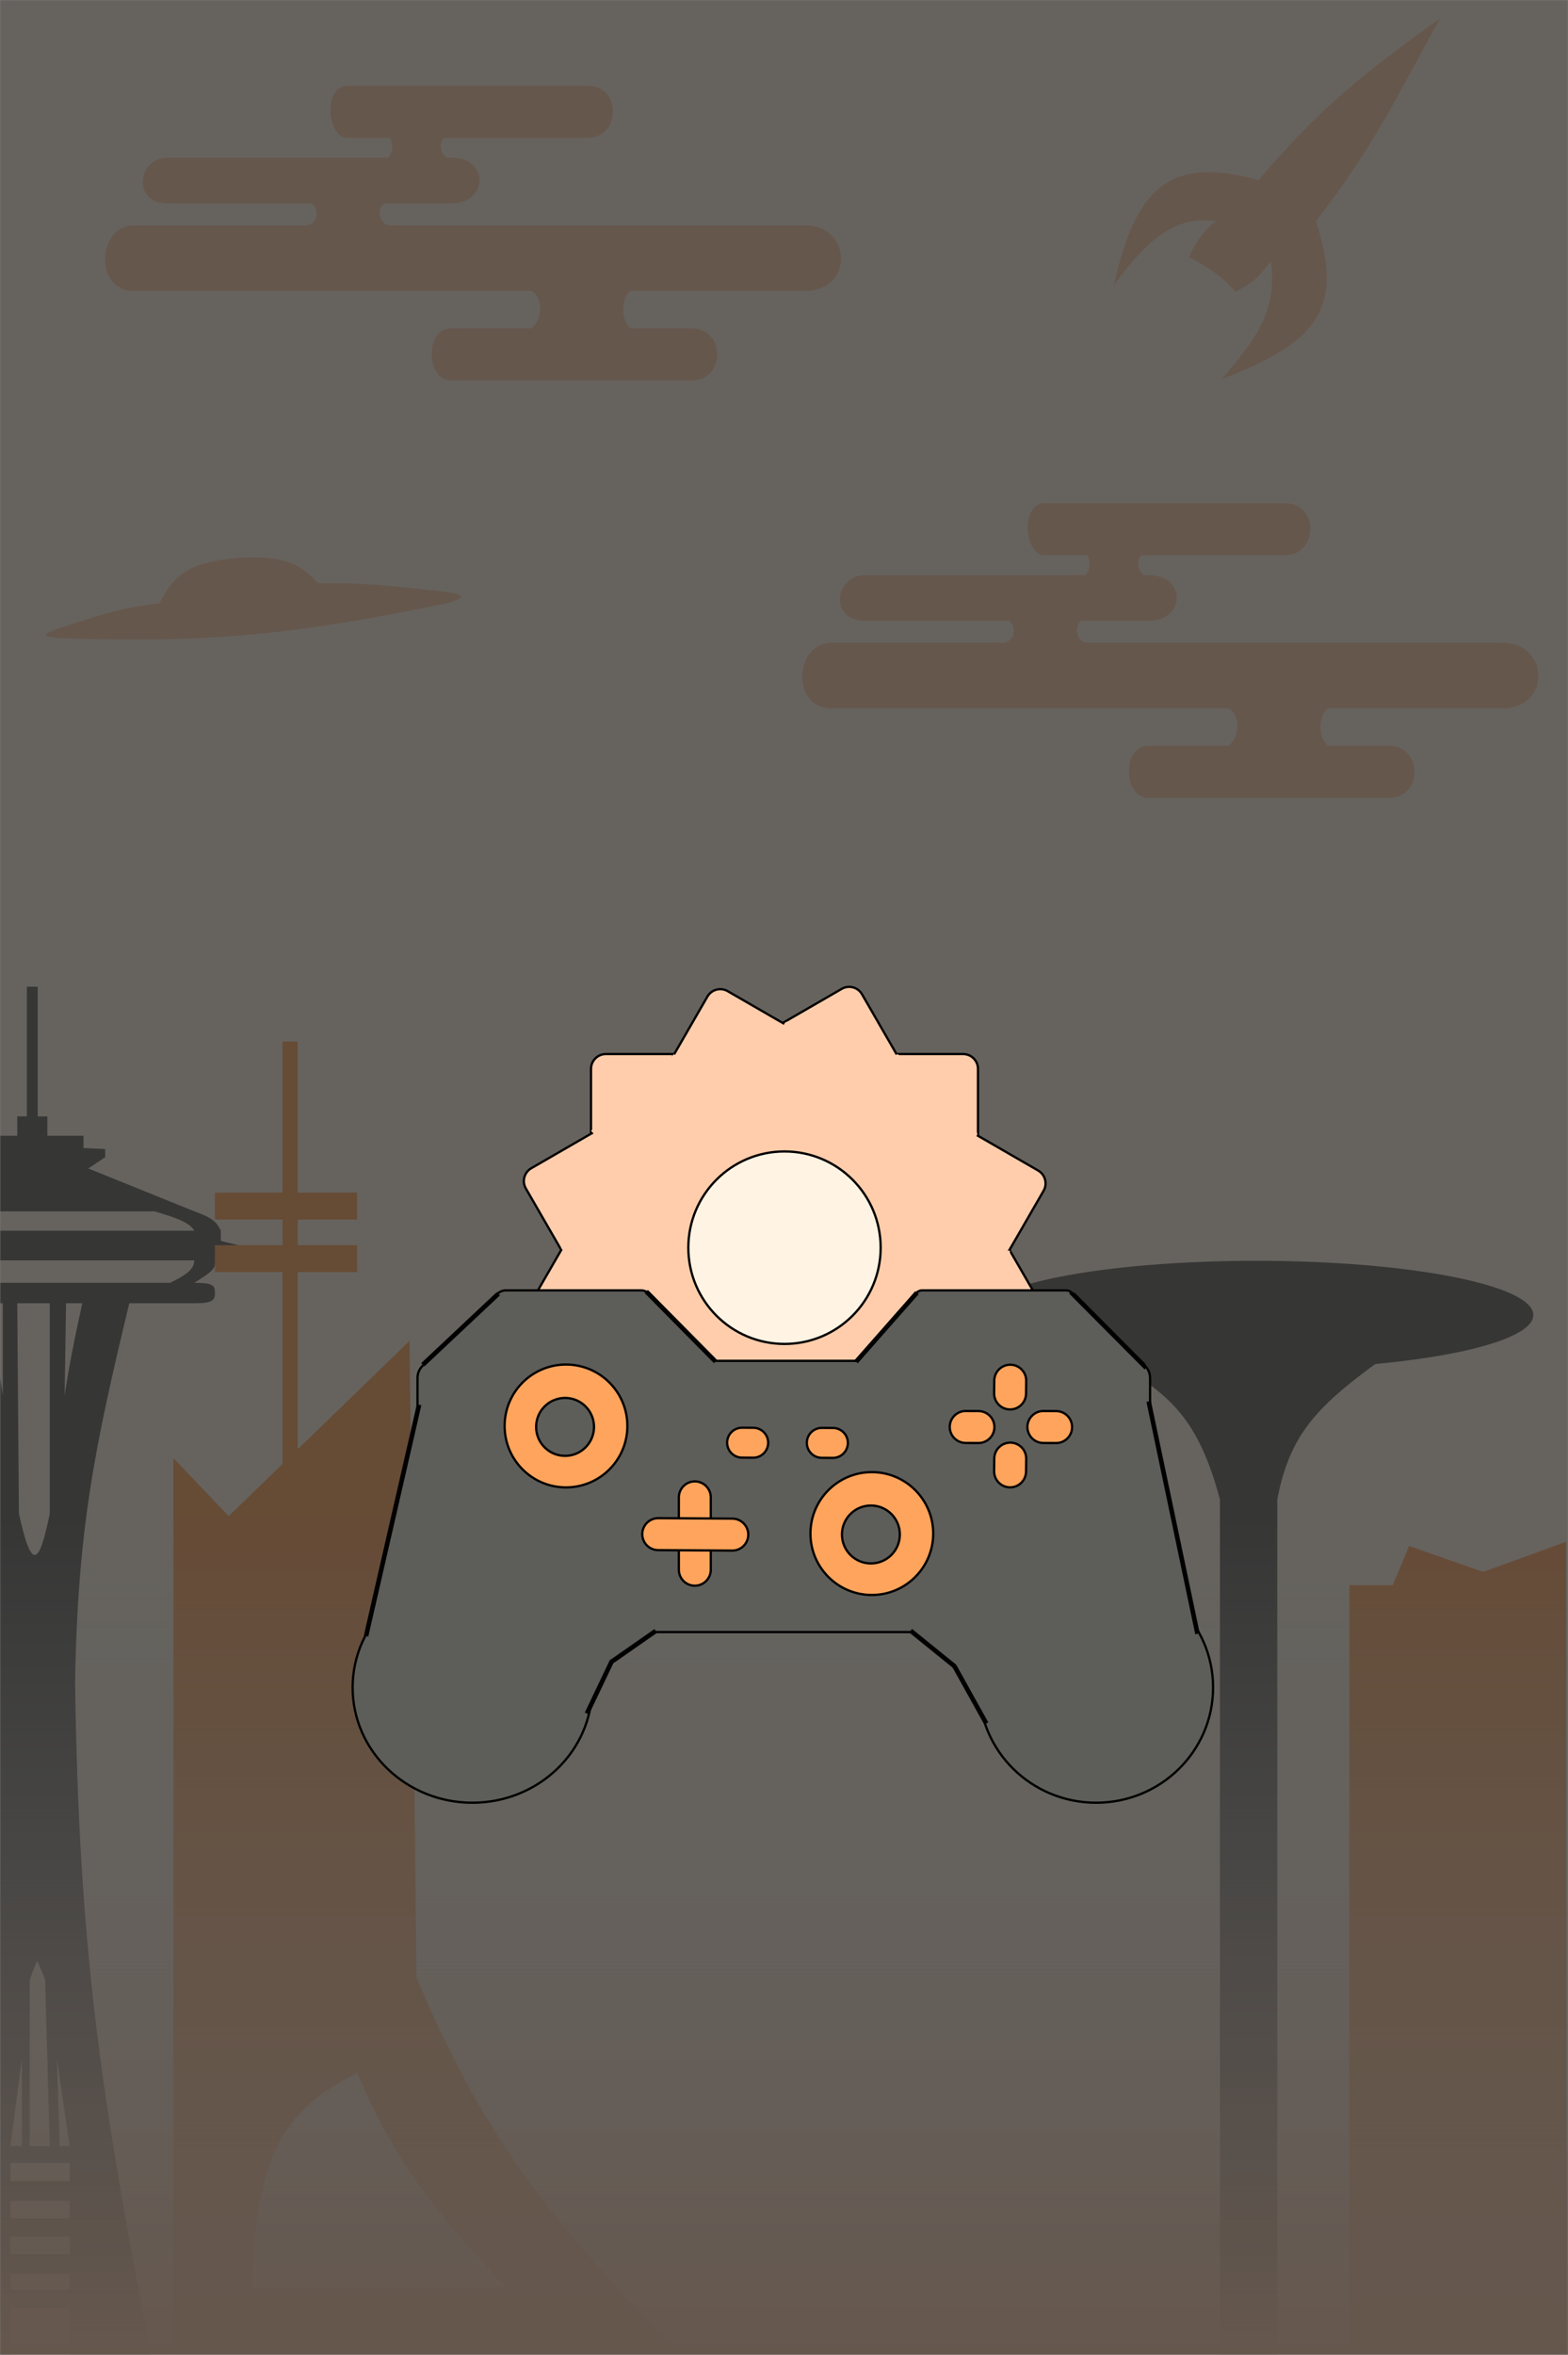 <svg width="687" height="1031" viewBox="0 0 687 1031" fill="none" xmlns="http://www.w3.org/2000/svg">
<rect x="0" y="0" width="687" height="1031" fill="#808080" stroke="none"/>
<g clip-path="url(#clip0_431_1183)">
<mask id="mask0_431_1183" style="mask-type:luminance" maskUnits="userSpaceOnUse" x="0" y="0" width="687" height="1031">
<path d="M687 0H0V1031H687V0Z" fill="white"/>
</mask>
<g mask="url(#mask0_431_1183)">
<path d="M687 0H0V1031H687V0Z" fill="#FFF4E3"/>
<path fill-rule="evenodd" clip-rule="evenodd" d="M152.114 37.565C162.801 37.565 242.712 37.565 257.578 37.565C272.444 37.566 271.979 60.357 257.578 60.357H194.432C192.341 62.734 192.978 67.522 195.773 69.017H197.642C214.599 69.017 213.902 89.074 197.642 89.074H168.215C164.884 91.599 166.192 98.517 171.024 98.646C249.1 98.646 340.947 98.646 352.817 98.646C373.26 98.647 374.189 127.363 352.817 127.363H276.404C271.87 130.476 271.979 140.66 276.463 143.773C288.688 143.773 298.705 143.773 303.106 143.773C317.973 143.774 317.973 166.565 303.106 166.565H197.642C186.492 166.565 186.028 143.774 197.642 143.773C202.03 143.773 216.028 143.773 232.553 143.773C237.677 140.66 238.226 130.476 232.849 127.363H58.728C40.841 127.363 42.7 98.647 58.728 98.646C63.902 98.646 94.258 98.646 133.684 98.646C139.249 98.519 140.08 91.6 136.549 89.074H73.594C57.566 89.074 60.121 69.017 73.594 69.017C83.399 69.017 135.647 69.017 169.907 69.017C172.159 67.522 172.461 62.734 170.812 60.357H152.114C143.286 60.357 141.428 37.566 152.114 37.565Z" fill="#FFCDAB"/>
<path fill-rule="evenodd" clip-rule="evenodd" d="M457.614 220.315C468.301 220.314 548.212 220.314 563.078 220.315C577.944 220.316 577.479 243.107 563.078 243.107H499.933C497.842 245.484 498.479 250.272 501.274 251.767H503.142C520.099 251.767 519.402 271.824 503.142 271.824H473.715C470.384 274.349 471.691 281.266 476.522 281.396C554.598 281.396 646.447 281.396 658.317 281.396C678.76 281.397 679.689 310.113 658.317 310.113H581.904C577.369 313.225 577.479 323.41 581.963 326.523C594.188 326.523 604.205 326.523 608.606 326.523C623.473 326.524 623.473 349.314 608.606 349.314H503.142C491.992 349.314 491.528 326.524 503.142 326.523C507.53 326.523 521.528 326.523 538.053 326.523C543.177 323.409 543.726 313.225 538.349 310.113H364.228C346.341 310.113 348.199 281.397 364.228 281.396C369.403 281.396 399.759 281.396 439.186 281.396C444.749 281.267 445.579 274.349 442.049 271.824H379.094C363.066 271.824 365.621 251.767 379.094 251.767C388.899 251.767 441.148 251.767 475.408 251.767C477.66 250.272 477.962 245.484 476.313 243.107H457.614C448.786 243.107 446.928 220.316 457.614 220.315Z" fill="#FFCDAB"/>
<path d="M532.874 96.84C517.544 94.939 505.765 100.487 488 124.954C497.914 80.09 513.988 68.61 551.423 78.847C578.048 47.619 596.371 32.824 631 8C612.264 41.562 602.639 63.205 576.552 96.84C589.434 135.693 576.255 150.333 535.268 166C552.617 146.067 559.315 134.31 556.808 114.27C551.972 120.992 549.493 123.502 541.251 127.765C534.863 119.334 520.908 112.584 520.908 112.584C520.908 112.584 525.437 101.558 532.874 96.84Z" fill="#FFCDAB"/>
<path d="M25.553 275.154C42.075 269.894 51.739 266.156 69.969 264.087C76.733 250.011 84.739 246.286 103.678 244.244C122.696 243.064 131.138 246.073 139.369 255.31C164.241 255.066 176.348 257.223 196.08 259.127C205.451 260.893 202.344 262.036 196.08 264.087C128.366 278.046 90.979 281.669 25.553 279.352C19.136 278.709 17.223 278.086 25.553 275.154Z" fill="#FFCDAB"/>
<path d="M534.501 656.44C525.174 621.921 513.381 610.894 488.333 596.308H603.751C576.451 616.159 564.947 628.659 559.636 656.44V1031H534.501V656.44Z" fill="#5D5D5A"/>
<path d="M550.402 599.472C617.45 599.472 671.804 588.845 671.804 575.736C671.804 562.627 617.45 552 550.402 552C483.354 552 429 562.627 429 575.736C429 588.845 483.354 599.472 550.402 599.472Z" fill="#5D5D5A"/>
<path fill-rule="evenodd" clip-rule="evenodd" d="M16.532 432V488.771H20.754V497.264H36.587V502.628L46.086 503.075V506.651L38.697 511.569L85.14 530.343C93.251 533.212 95.028 535.168 96.75 538.837V543.307L107.833 545.989C110.992 547.11 110.44 547.556 107.833 548.224L94.111 551.8C94.989 555.337 91.758 557.397 87.349 560.208L87.348 560.209L87.347 560.21C86.638 560.662 85.898 561.134 85.14 561.634C92.525 561.616 94.291 562.573 94.111 565.657C94.522 569.572 92.489 570.604 85.14 570.575H56.641C41.538 633.387 34.075 668.941 32.892 736.417C34.568 852.95 44.095 917.152 66.141 1031H41.78H30.517V1010.46H4.559V1031H-4.773H-31.494C-9.979 920.296 -5.569 854.901 -1.939 736.417C-4.721 671.218 -12.375 635.035 -27.271 570.575H-54.187C-61.262 570.457 -63.215 570.096 -63.158 566.104C-63.057 563.125 -62.646 562.093 -56.826 561.634C-61.493 558.498 -63.319 556.426 -64.214 551.8L-77.408 548.224C-79.294 547.41 -79.755 546.93 -77.408 545.989L-67.381 542.413V538.837C-64.88 534.852 -62.629 532.968 -56.826 530.343L-8.272 511.569L-15.133 506.651V503.075H-8.272V497.264H7.56V488.771H11.782V432H16.532ZM-39.937 530.343C-50.03 533.675 -53.041 535.534 -54.187 538.837H85.14C83.126 535.454 78.667 533.603 67.724 530.343H-39.937ZM-54.187 551.8C-54.785 555.634 -51.886 557.788 -44.687 561.634H74.585C82.463 557.727 84.889 555.568 85.14 551.8H-54.187ZM8.287 662.66L7.56 570.575H21.81L21.808 662.66C17.069 686.054 13.721 687.576 8.287 662.66ZM28.311 611.087C30.175 598.405 32.612 586.282 36.059 570.575H28.934L28.311 611.087ZM-6.161 570.575H1.228V611.087C-0.43 599.162 -2.602 586.828 -6.161 570.575ZM16.251 858.533C14.933 861.627 13.881 864.136 13.033 866.918V939.587H21.775L19.78 866.918C18.807 864.144 17.646 861.407 16.251 858.533ZM4.559 939.587L9.6 901.514V939.587H4.559ZM30.517 939.587L24.939 901.514L26.146 939.587H30.517ZM30.517 954.944H4.559V946.947H30.517V954.944ZM4.559 971.3H30.517V963.576H4.559V971.3ZM30.517 1002.47H4.559V995.652H30.517V1002.47ZM30.517 986.838V979.296H4.559V986.838H16.465H30.517Z" fill="#5D5D5A"/>
<path fill-rule="evenodd" clip-rule="evenodd" d="M100.196 663.803L76 638.418V1031H298C238.122 968.954 210.774 933.109 182.463 865.702L179.439 587.057L130.441 634.511V556.95H156.452V545.143H130.441V533.926H156.452V522.119H130.441V456H123.787V522.119H94.147V533.926H123.787V545.143H94.147V556.95H123.787V640.955L100.196 663.803ZM156.452 907.617C172.282 943.781 186.598 964.335 221.782 1001.48H110.48C111.949 944.801 123.416 923.899 156.452 907.617Z" fill="#FFA45C"/>
<path d="M649.833 688.185L617.402 676.84L610.195 694.011H591.195V1031H686.195V675L649.833 688.185Z" fill="#FFA45C"/>
<path d="M0 1032H687V620H0V1032Z" fill="url(#paint0_linear_431_1183)"/>
<path d="M687 0H0V1031H687V0Z" fill="#252525" fill-opacity="0.7"/>
<path d="M421.993 461.478H265.442C261.852 461.478 258.942 464.388 258.942 467.978V624.529C258.942 628.119 261.852 631.029 265.442 631.029H421.993C425.583 631.029 428.493 628.119 428.493 624.529V467.978C428.493 464.388 425.583 461.478 421.993 461.478Z" fill="#FFCDAB" stroke="black"/>
<path d="M368.802 432.934L232.776 511.468C229.667 513.263 228.602 517.238 230.397 520.347L308.931 656.373C310.726 659.482 314.702 660.547 317.811 658.752L453.836 580.218C456.945 578.423 458.01 574.447 456.216 571.338L377.681 435.313C375.886 432.204 371.911 431.139 368.802 432.934Z" fill="#FFCDAB" stroke="black"/>
<path d="M309.942 436.323L231.408 572.349C229.613 575.458 230.678 579.433 233.787 581.228L369.813 659.763C372.922 661.557 376.897 660.492 378.692 657.383L457.226 521.358C459.021 518.249 457.956 514.273 454.847 512.478L318.822 433.944C315.713 432.149 311.737 433.214 309.942 436.323Z" fill="#FFCDAB" stroke="black"/>
<path d="M343.718 588.392C366.99 588.392 385.856 569.526 385.856 546.254C385.856 522.982 366.99 504.116 343.718 504.116C320.446 504.116 301.58 522.982 301.58 546.254C301.58 569.526 320.446 588.392 343.718 588.392Z" fill="#FFF4E3" stroke="black"/>
<path d="M280.779 484.586L246.069 544.707C245.517 545.664 245.844 546.887 246.801 547.439L246.992 547.549C247.948 548.101 249.171 547.774 249.724 546.817L284.434 486.696C284.987 485.74 284.659 484.517 283.702 483.964L283.512 483.854C282.555 483.302 281.332 483.63 280.779 484.586Z" fill="#FFCDAB"/>
<path d="M301.62 468.291L265.233 501.889L258.947 495.082L295.335 461.484L301.62 468.291Z" fill="#FFCDAB"/>
<path d="M421.002 502.732L386.981 468.819C386.59 468.429 386.589 467.796 386.979 467.405L392.453 461.914C392.843 461.523 393.476 461.522 393.867 461.912L427.888 495.825C428.279 496.215 428.28 496.848 427.89 497.239L422.416 502.73C422.026 503.121 421.393 503.122 421.002 502.732Z" fill="#FFCDAB"/>
<path d="M399.768 490.191L340.542 455.564C340.065 455.285 339.905 454.672 340.184 454.196L343.851 447.924C344.129 447.447 344.742 447.286 345.219 447.565L404.445 482.192C404.921 482.471 405.082 483.083 404.803 483.56L401.136 489.832C400.858 490.309 400.245 490.47 399.768 490.191Z" fill="#FFCDAB"/>
<path d="M442.482 547.566H428.676V564.62H442.482V547.566Z" fill="#FFCDAB"/>
<path d="M206.974 789.258C235.936 789.258 259.448 766.692 259.448 738.814C259.448 710.936 235.936 688.371 206.974 688.371C178.012 688.371 154.5 710.936 154.5 738.814C154.5 766.692 178.012 789.258 206.974 789.258Z" fill="#5D5D5A" stroke="black"/>
<path d="M480.244 789.258C508.544 789.258 531.5 766.681 531.5 738.814C531.5 710.947 508.544 688.371 480.244 688.371C451.944 688.371 428.988 710.947 428.988 738.814C428.988 766.681 451.944 789.258 480.244 789.258Z" fill="#5D5D5A" stroke="black"/>
<path d="M496.388 595.792H190.423C186.281 595.792 182.923 599.15 182.923 603.292V707.046C182.923 711.188 186.281 714.546 190.423 714.546H496.388C500.53 714.546 503.888 711.188 503.888 707.046V603.292C503.888 599.15 500.53 595.792 496.388 595.792Z" fill="#5D5D5A" stroke="black"/>
<path d="M496.893 662.504L520.681 705.272L432.114 754.535L408.325 711.767L496.893 662.504Z" fill="#5D5D5A"/>
<mask id="mask1_431_1183" style="mask-type:luminance" maskUnits="userSpaceOnUse" x="406" y="662" width="115" height="94">
<path d="M520.711 662.504H406.88V755.393H520.711V662.504Z" fill="white"/>
<path d="M496.893 662.504L520.681 705.272L432.114 754.535L408.325 711.767L496.893 662.504Z" fill="black"/>
</mask>
<g mask="url(#mask1_431_1183)">
<path d="M432.988 754.049L409.199 711.281L407.452 712.253L431.24 755.021L432.988 754.049Z" fill="black"/>
</g>
<path d="M278.186 706.063L257.114 750.232L162.992 705.33L184.063 661.16L278.186 706.063Z" fill="#5D5D5A"/>
<mask id="mask2_431_1183" style="mask-type:luminance" maskUnits="userSpaceOnUse" x="162" y="660" width="118" height="91">
<path d="M279.089 660.852H162.32V750.718H279.089V660.852Z" fill="white"/>
<path d="M278.186 706.063L257.114 750.232L162.992 705.33L184.063 661.16L278.186 706.063Z" fill="black"/>
</mask>
<g mask="url(#mask2_431_1183)">
<path d="M277.283 705.632L256.212 749.802L258.017 750.663L279.089 706.493L277.283 705.632Z" fill="black"/>
</g>
<path d="M454.913 623.707L503.278 613.541L524.671 715.318L476.306 725.484L454.913 623.707Z" fill="#5D5D5A"/>
<mask id="mask3_431_1183" style="mask-type:luminance" maskUnits="userSpaceOnUse" x="454" y="613" width="73" height="114">
<path d="M526.421 613.216H454.913V726.461H526.421V613.216Z" fill="white"/>
<path d="M454.913 623.707L503.278 613.541L524.671 715.318L476.306 725.484L454.913 623.707Z" fill="black"/>
</mask>
<g mask="url(#mask3_431_1183)">
<path d="M502.3 613.746L523.692 715.523L525.65 715.112L504.257 613.335L502.3 613.746Z" fill="black"/>
</g>
<path d="M183.639 614.957L231.337 625.905L208.071 727.27L160.372 716.322L183.639 614.957Z" fill="#5D5D5A"/>
<mask id="mask4_431_1183" style="mask-type:luminance" maskUnits="userSpaceOnUse" x="159" y="614" width="73" height="115">
<path d="M231.396 614.733H159.174V728.257H231.396V614.733Z" fill="white"/>
<path d="M183.639 614.957L231.337 625.905L208.071 727.27L160.372 716.322L183.639 614.957Z" fill="black"/>
</mask>
<g mask="url(#mask4_431_1183)">
<path d="M161.347 716.546L184.613 615.181L182.664 614.733L159.398 716.098L161.347 716.546Z" fill="black"/>
</g>
<path d="M286.247 605.909V570.432C286.247 567.394 283.785 564.932 280.747 564.932H221.719C218.681 564.932 216.219 567.394 216.219 570.432V605.909C216.219 608.947 218.681 611.409 221.719 611.409H280.747C283.785 611.409 286.247 608.947 286.247 605.909Z" fill="#5D5D5A" stroke="black"/>
<path d="M266.266 617.371L233.118 648.505L185.228 597.518L218.376 566.383L266.266 617.371Z" fill="#5D5D5A"/>
<mask id="mask5_431_1183" style="mask-type:luminance" maskUnits="userSpaceOnUse" x="184" y="565" width="83" height="84">
<path d="M266.266 565.619H184.129V648.863H266.266V565.619Z" fill="white"/>
<path d="M266.266 617.371L233.118 648.505L185.228 597.518L218.376 566.383L266.266 617.371Z" fill="black"/>
</mask>
<g mask="url(#mask5_431_1183)">
<path d="M185.912 598.247L219.061 567.112L217.691 565.654L184.543 596.789L185.912 598.247Z" fill="black"/>
</g>
<path d="M313.516 596.112L281.194 628.104L250.828 597.423L283.15 565.432L313.516 596.112Z" fill="#5D5D5A"/>
<mask id="mask6_431_1183" style="mask-type:luminance" maskUnits="userSpaceOnUse" x="249" y="564" width="66" height="65">
<path d="M314.227 564.136H249.87V628.471H314.227V564.136Z" fill="white"/>
<path d="M313.516 596.112L281.194 628.104L250.828 597.423L283.15 565.432L313.516 596.112Z" fill="black"/>
</mask>
<g mask="url(#mask6_431_1183)">
<path d="M282.439 566.135L312.805 596.816L314.227 595.409L283.861 564.729L282.439 566.135Z" fill="black"/>
</g>
<path d="M470.593 607.909V568.432C470.593 566.499 469.026 564.932 467.093 564.932H404.065C402.132 564.932 400.565 566.499 400.565 568.432V607.909C400.565 609.842 402.132 611.409 404.065 611.409H467.093C469.026 611.409 470.593 609.842 470.593 607.909Z" fill="#5D5D5A" stroke="black"/>
<path d="M453.31 611.353L426.628 641.632L375.078 596.206L401.76 565.927L453.31 611.353Z" fill="#5D5D5A"/>
<mask id="mask7_431_1183" style="mask-type:luminance" maskUnits="userSpaceOnUse" x="373" y="565" width="81" height="78">
<path d="M453.31 565.073H373.685V642.114H453.31V565.073Z" fill="white"/>
<path d="M453.31 611.353L426.628 641.632L375.078 596.206L401.76 565.927L453.31 611.353Z" fill="black"/>
</mask>
<g mask="url(#mask7_431_1183)">
<path d="M375.828 596.867L402.511 566.588L401.01 565.266L374.328 595.545L375.828 596.867Z" fill="black"/>
</g>
<path d="M450.148 650.781C449.756 651.171 449.123 651.169 448.734 650.778L417.002 618.897C416.613 618.506 416.614 617.873 417.006 617.483L468.407 566.323C468.798 565.933 469.431 565.934 469.821 566.326L501.552 598.206C501.942 598.598 501.94 599.231 501.549 599.62L450.148 650.781Z" fill="#5D5D5A"/>
<mask id="mask8_431_1183" style="mask-type:luminance" maskUnits="userSpaceOnUse" x="416" y="564" width="88" height="88">
<path d="M503.305 564.561H416.283V651.487H503.305V564.561Z" fill="white"/>
<path d="M450.148 650.781C449.756 651.171 449.123 651.169 448.734 650.778L417.002 618.897C416.613 618.506 416.614 617.873 417.006 617.483L468.407 566.323C468.798 565.933 469.431 565.934 469.821 566.326L501.552 598.206C501.942 598.598 501.94 599.231 501.549 599.62L450.148 650.781Z" fill="black"/>
</mask>
<g mask="url(#mask8_431_1183)">
<path d="M468.407 566.323C469.189 565.543 470.456 565.546 471.235 566.329L501.555 596.792C502.335 597.575 502.332 598.841 501.549 599.62C501.549 599.62 501.233 599.303 500.843 598.912L469.112 567.031C468.722 566.64 468.407 566.323 468.407 566.323Z" fill="black"/>
</g>
<path d="M398.959 713.928L427.572 678.58L447.115 694.4L418.502 729.748L398.959 713.928Z" fill="#5D5D5A"/>
<mask id="mask9_431_1183" style="mask-type:luminance" maskUnits="userSpaceOnUse" x="398" y="678" width="51" height="54">
<path d="M448.11 678.174H398.33V731.064H448.11V678.174Z" fill="white"/>
<path d="M398.959 713.928L427.572 678.58L447.115 694.4L418.502 729.748L398.959 713.928Z" fill="black"/>
</mask>
<g mask="url(#mask9_431_1183)">
<path d="M419.131 728.97L399.589 713.151L398.33 714.706L417.873 730.525L419.131 728.97Z" fill="black"/>
</g>
<path d="M268.053 727.473L242.041 690.168L261.297 676.742L287.308 714.046L268.053 727.473Z" fill="#5D5D5A"/>
<mask id="mask10_431_1183" style="mask-type:luminance" maskUnits="userSpaceOnUse" x="241" y="676" width="48" height="53">
<path d="M288.312 676.013H241.743V728.293H288.312V676.013Z" fill="white"/>
<path d="M268.053 727.473L242.041 690.168L261.297 676.742L287.308 714.046L268.053 727.473Z" fill="black"/>
</mask>
<g mask="url(#mask10_431_1183)">
<path d="M286.736 713.226L267.481 726.652L268.625 728.293L287.88 714.866L286.736 713.226Z" fill="black"/>
</g>
<path d="M247.985 651.202C262.838 651.202 274.878 639.162 274.878 624.309C274.878 609.456 262.838 597.416 247.985 597.416C233.132 597.416 221.092 609.456 221.092 624.309C221.092 639.162 233.132 651.202 247.985 651.202Z" fill="#FFA45C" stroke="black"/>
<path d="M381.98 698.303C396.833 698.303 408.873 686.263 408.873 671.41C408.873 656.557 396.833 644.517 381.98 644.517C367.127 644.517 355.087 656.557 355.087 671.41C355.087 686.263 367.127 698.303 381.98 698.303Z" fill="#FFA45C" stroke="black"/>
<path d="M311.422 655.575C311.422 651.711 308.29 648.578 304.426 648.578C300.562 648.578 297.429 651.711 297.429 655.575V687.246C297.429 691.111 300.562 694.243 304.426 694.243C308.29 694.243 311.422 691.111 311.422 687.246V655.575Z" fill="#FFA45C" stroke="black"/>
<path d="M288.439 664.67C284.575 664.646 281.422 667.758 281.398 671.622C281.373 675.487 284.486 678.639 288.35 678.664L320.809 678.871C324.673 678.896 327.826 675.783 327.851 671.919C327.875 668.055 324.763 664.903 320.899 664.878L288.439 664.67Z" fill="#FFA45C" stroke="black"/>
<path d="M423.158 617.749C419.294 617.725 416.141 620.837 416.117 624.701C416.092 628.565 419.205 631.718 423.069 631.743L428.655 631.778C432.52 631.803 435.672 628.691 435.697 624.826C435.721 620.962 432.609 617.81 428.745 617.785L423.158 617.749Z" fill="#FFA45C" stroke="black"/>
<path d="M360.094 625.147C356.476 625.124 353.525 628.038 353.502 631.655C353.479 635.272 356.392 638.224 360.01 638.247L364.891 638.278C368.508 638.301 371.459 635.387 371.482 631.77C371.506 628.152 368.592 625.201 364.974 625.178L360.094 625.147Z" fill="#FFA45C" stroke="black"/>
<path d="M325.174 625.066C321.556 625.043 318.605 627.957 318.582 631.574C318.559 635.191 321.473 638.143 325.09 638.166L329.971 638.197C333.588 638.22 336.539 635.306 336.562 631.689C336.586 628.071 333.672 625.12 330.054 625.097L325.174 625.066Z" fill="#FFA45C" stroke="black"/>
<path d="M457.185 617.759C453.321 617.735 450.168 620.847 450.144 624.711C450.119 628.576 453.232 631.728 457.096 631.753L462.682 631.788C466.547 631.813 469.699 628.701 469.724 624.836C469.748 620.972 466.636 617.82 462.772 617.795L457.185 617.759Z" fill="#FFA45C" stroke="black"/>
<path d="M449.623 638.683C449.67 634.819 446.575 631.649 442.711 631.602C438.847 631.556 435.677 634.65 435.63 638.514L435.563 644.101C435.516 647.965 438.611 651.135 442.475 651.181C446.339 651.228 449.509 648.133 449.556 644.27L449.623 638.683Z" fill="#FFA45C" stroke="black"/>
<path d="M449.623 604.575C449.67 600.711 446.575 597.541 442.711 597.494C438.847 597.448 435.677 600.542 435.63 604.406L435.563 609.993C435.516 613.857 438.611 617.027 442.475 617.073C446.339 617.12 449.509 614.025 449.556 610.162L449.623 604.575Z" fill="#FFA45C" stroke="black"/>
<path d="M247.579 637.396C254.583 637.396 260.26 631.719 260.26 624.715C260.26 617.711 254.583 612.034 247.579 612.034C240.575 612.034 234.897 617.711 234.897 624.715C234.897 631.719 240.575 637.396 247.579 637.396Z" fill="#5D5D5A" stroke="black"/>
<path d="M381.574 684.497C388.578 684.497 394.255 678.82 394.255 671.816C394.255 664.812 388.578 659.135 381.574 659.135C374.57 659.135 368.893 664.812 368.893 671.816C368.893 678.82 374.57 684.497 381.574 684.497Z" fill="#5D5D5A" stroke="black"/>
</g>
</g>
<defs>
<linearGradient id="paint0_linear_431_1183" x1="343.5" y1="1032" x2="343.5" y2="620" gradientUnits="userSpaceOnUse">
<stop stop-color="#FFCDAB"/>
<stop offset="0.896" stop-color="#EDF7FC" stop-opacity="0"/>
</linearGradient>
<clipPath id="clip0_431_1183">
<rect width="687" height="1031" fill="white"/>
</clipPath>
</defs>
</svg>
